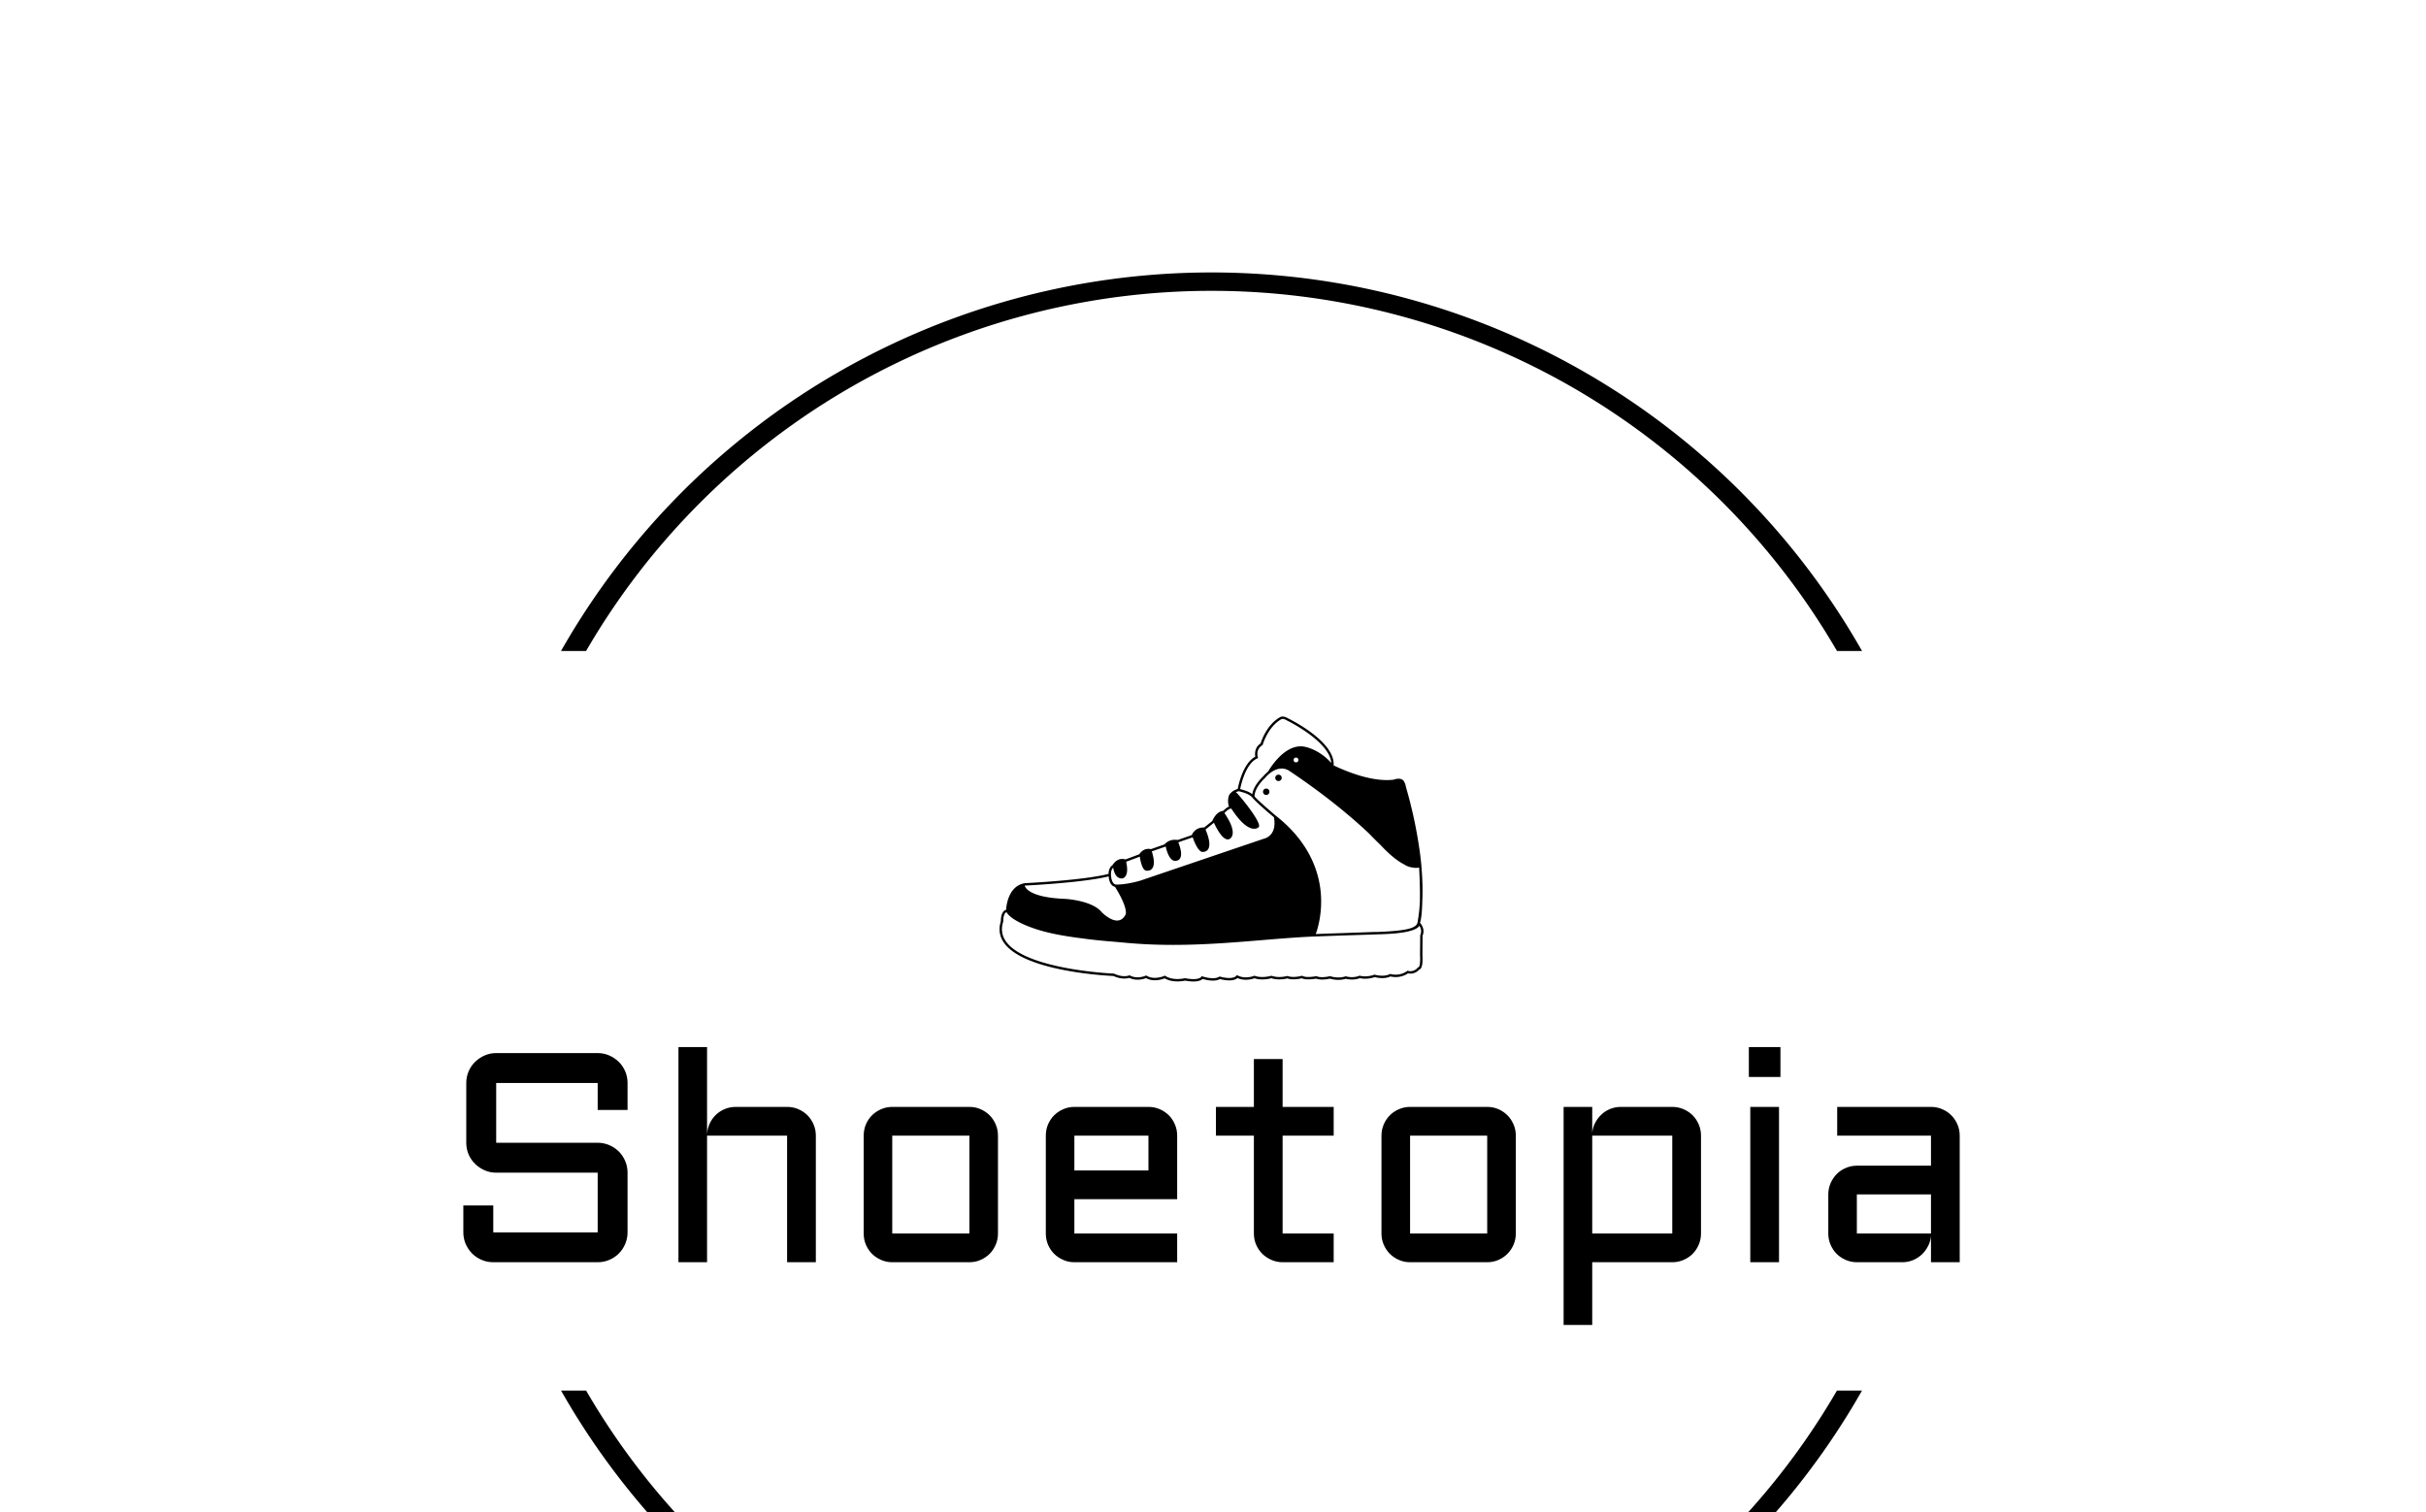 <svg xmlns="http://www.w3.org/2000/svg" version="1.1" xmlns:xlink="http://www.w3.org/1999/xlink" xmlns:svgjs="http://svgjs.dev/svgjs" width="1500" height="935" viewBox="0 0 1500 935"><g transform="matrix(1,0,0,1,-0.909,163.587)"><svg viewBox="0 0 396 247" data-background-color="#ffffff" preserveAspectRatio="xMidYMid meet" height="935" width="1500" xmlns="http://www.w3.org/2000/svg" xmlns:xlink="http://www.w3.org/1999/xlink"><g id="tight-bounds" transform="matrix(1,0,0,1,0.24,-0.1)"><svg viewBox="0 0 395.52 247.2" height="247.2" width="395.52"><g><svg></svg></g><g><svg viewBox="0 0 395.52 247.2" height="247.2" width="395.52"><g transform="matrix(1,0,0,1,75.544,73.917)"><svg viewBox="0 0 244.431 99.366" height="99.366" width="244.431"><g><svg viewBox="0 0 244.431 99.366" height="99.366" width="244.431"><g transform="matrix(1,0,0,1,0,53.986)"><svg viewBox="0 0 244.431 45.38" height="45.38" width="244.431"><g id="textblocktransform"><svg viewBox="0 0 244.431 45.38" height="45.38" width="244.431" id="textblock"><g><svg viewBox="0 0 244.431 45.38" height="45.38" width="244.431"><g transform="matrix(1,0,0,1,0,0)"><svg width="244.431" viewBox="4 -36.01 250.5 46.51" height="45.38" data-palette-color="#000000"><path d="M26.49-14.99L9.5-14.99Q8.47-14.99 7.56-15.39 6.64-15.8 5.96-16.47 5.27-17.14 4.88-18.05 4.49-18.97 4.49-20L4.49-20 4.49-30Q4.49-31.03 4.88-31.95 5.27-32.86 5.96-33.53 6.64-34.2 7.56-34.61 8.47-35.01 9.5-35.01L9.5-35.01 26.49-35.01Q27.51-35.01 28.43-34.61 29.35-34.2 30.03-33.53 30.71-32.86 31.1-31.95 31.49-31.03 31.49-30L31.49-30 31.49-25.49 26.49-25.49 26.49-30 9.5-30 9.5-20 26.49-20Q27.51-20 28.43-19.6 29.35-19.21 30.03-18.53 30.71-17.85 31.1-16.93 31.49-16.02 31.49-14.99L31.49-14.99 31.49-5Q31.49-3.98 31.1-3.06 30.71-2.15 30.03-1.46 29.35-0.78 28.43-0.39 27.51 0 26.49 0L26.49 0 9.01 0Q7.98 0 7.07-0.39 6.15-0.78 5.47-1.46 4.79-2.15 4.39-3.06 4-3.98 4-5L4-5 4-9.5 9.01-9.5 9.01-5 26.49-5 26.49-14.99ZM63.01-21.19L63.01 0 58.2 0 58.2-21.19 44.8-21.19 44.8 0 40.01 0 40.01-36.01 44.8-36.01 44.8-21.41Q44.85-22.36 45.24-23.21 45.63-24.05 46.27-24.67 46.92-25.29 47.78-25.65 48.63-26 49.61-26L49.61-26 58.2-26Q59.2-26 60.08-25.62 60.96-25.24 61.61-24.6 62.25-23.95 62.63-23.07 63.01-22.19 63.01-21.19L63.01-21.19ZM93.5-21.19L93.5-4.81Q93.5-3.81 93.12-2.93 92.74-2.05 92.1-1.4 91.45-0.76 90.58-0.38 89.72 0 88.72 0L88.72 0 75.8 0Q74.82 0 73.95-0.38 73.07-0.76 72.42-1.4 71.77-2.05 71.39-2.93 71.02-3.81 71.02-4.81L71.02-4.81 71.02-21.19Q71.02-22.19 71.39-23.07 71.77-23.95 72.42-24.6 73.07-25.24 73.95-25.62 74.82-26 75.8-26L75.8-26 88.72-26Q89.72-26 90.58-25.62 91.45-25.24 92.1-24.6 92.74-23.95 93.12-23.07 93.5-22.19 93.5-21.19L93.5-21.19ZM88.72-21.19L75.8-21.19 75.8-4.81 88.72-4.81 88.72-21.19ZM123.5-21.19L123.5-10.55 106.29-10.55 106.29-4.81 123.5-4.81 123.5 0 106.29 0Q105.31 0 104.44-0.38 103.56-0.76 102.91-1.4 102.26-2.05 101.88-2.93 101.51-3.81 101.51-4.81L101.51-4.81 101.51-21.19Q101.51-22.19 101.88-23.07 102.26-23.95 102.91-24.6 103.56-25.24 104.44-25.62 105.31-26 106.29-26L106.29-26 118.69-26Q119.69-26 120.57-25.62 121.45-25.24 122.1-24.6 122.75-23.95 123.12-23.07 123.5-22.19 123.5-21.19L123.5-21.19ZM118.69-21.19L106.29-21.19 106.29-15.36 118.69-15.36 118.69-21.19ZM129.99-21.19L129.99-26 136.34-26 136.34-34.01 141.15-34.01 141.15-26 149.7-26 149.7-21.19 141.15-21.19 141.15-4.81 149.7-4.81 149.7 0 141.15 0Q140.18 0 139.3-0.38 138.42-0.76 137.76-1.4 137.1-2.05 136.72-2.93 136.34-3.81 136.34-4.81L136.34-4.81 136.34-21.19 129.99-21.19ZM180.19-21.19L180.19-4.81Q180.19-3.81 179.81-2.93 179.43-2.05 178.78-1.4 178.14-0.76 177.27-0.38 176.4 0 175.4 0L175.4 0 162.49 0Q161.51 0 160.63-0.38 159.75-0.76 159.11-1.4 158.46-2.05 158.08-2.93 157.7-3.81 157.7-4.81L157.7-4.81 157.7-21.19Q157.7-22.19 158.08-23.07 158.46-23.95 159.11-24.6 159.75-25.24 160.63-25.62 161.51-26 162.49-26L162.49-26 175.4-26Q176.4-26 177.27-25.62 178.14-25.24 178.78-24.6 179.43-23.95 179.81-23.07 180.19-22.19 180.19-21.19L180.19-21.19ZM175.4-21.19L162.49-21.19 162.49-4.81 175.4-4.81 175.4-21.19ZM211.19-21.19L211.19-4.81Q211.19-3.81 210.81-2.93 210.43-2.05 209.79-1.4 209.14-0.76 208.26-0.38 207.38 0 206.38 0L206.38 0 192.98 0 192.98 10.5 188.19 10.5 188.19-26 192.98-26 192.98-21.61Q193.05-22.53 193.47-23.33 193.88-24.12 194.52-24.72 195.15-25.32 195.99-25.66 196.84-26 197.79-26L197.79-26 206.38-26Q207.38-26 208.26-25.62 209.14-25.24 209.79-24.6 210.43-23.95 210.81-23.07 211.19-22.19 211.19-21.19L211.19-21.19ZM192.98-4.81L206.38-4.81 206.38-21.19 192.98-21.19 192.98-4.81ZM219.44-26L224.25-26 224.25 0 219.44 0 219.44-26ZM219.2-31.01L219.2-36.01 224.49-36.01 224.49-31.01 219.2-31.01ZM232.5-4.81L232.5-11.35Q232.5-12.35 232.88-13.22 233.26-14.09 233.9-14.75 234.55-15.41 235.43-15.78 236.31-16.16 237.28-16.16L237.28-16.16 249.69-16.16 249.69-21.19 233.99-21.19 233.99-26 249.69-26Q250.69-26 251.57-25.62 252.45-25.24 253.09-24.6 253.74-23.95 254.12-23.07 254.5-22.19 254.5-21.19L254.5-21.19 254.5 0 249.69 0 249.69-4.39Q249.61-3.49 249.2-2.69 248.78-1.88 248.14-1.28 247.49-0.68 246.66-0.34 245.83 0 244.9 0L244.9 0 237.28 0Q236.31 0 235.43-0.38 234.55-0.76 233.9-1.4 233.26-2.05 232.88-2.93 232.5-3.81 232.5-4.81L232.5-4.81ZM237.28-11.35L237.28-4.81 249.69-4.81 249.69-11.35 237.28-11.35Z" opacity="1" transform="matrix(1,0,0,1,0,0)" fill="#000000" class="wordmark-text-0" data-fill-palette-color="primary" id="text-0"></path></svg></g></svg></g></svg></g></svg></g><g transform="matrix(1,0,0,1,87.593,0)"><svg viewBox="0 0 69.246 43.273" height="43.273" width="69.246"><g><svg xmlns="http://www.w3.org/2000/svg" xmlns:xlink="http://www.w3.org/1999/xlink" version="1.1" x="0" y="0" viewBox="4.303 21.142 89.705 56.058" enable-background="new 0 0 100 100" xml:space="preserve" height="43.273" width="69.246" class="icon-icon-0" data-fill-palette-color="accent" id="icon-0"><g fill="#000000" data-fill-palette-color="accent"><circle cx="63.322" cy="34.112" r="0.68" fill="#000000" data-fill-palette-color="accent"></circle><circle cx="60.729" cy="37.055" r="0.68" fill="#000000" data-fill-palette-color="accent"></circle><path d="M93.995 66.35L93.991 66.313A3 3 0 0 0 93.966 66.139L93.964 66.127A2 2 0 0 0 93.923 65.954L93.913 65.919 93.863 65.762 93.851 65.731 93.793 65.588 93.787 65.573 93.72 65.435 93.704 65.404 93.636 65.281 93.62 65.257 93.552 65.149 93.545 65.139A2 2 0 0 0 93.457 65.014C93.435 64.983 93.411 64.954 93.39 64.927 93.386 64.92 93.381 64.917 93.377 64.911L93.317 64.839 93.311 64.833 93.268 64.784C93.58 63.832 93.711 62.103 93.749 60.244 93.866 57.886 93.787 55.471 93.585 53.107 93.58 53.019 93.577 52.943 93.572 52.884L93.576 52.881 93.562 52.722 93.542 52.439H93.535A65 65 0 0 0 93.029 48.432 95 95 0 0 0 90.338 36.211L90.288 36.037C90.231 35.62 90.121 35.303 89.979 35.058 89.791 34.566 89.364 34.293 88.754 34.293 88.692 34.293 88.629 34.296 88.568 34.301A2.5 2.5 0 0 0 87.732 34.491C87.265 34.55 86.769 34.581 86.255 34.581 84.394 34.581 82.439 34.191 80.683 33.685A39 39 0 0 1 74.991 31.476C75.347 26.457 65.887 21.786 65.34 21.52 64.924 21.269 64.538 21.142 64.192 21.142 63.895 21.142 63.717 21.236 63.659 21.274 60.888 22.824 59.731 26.211 59.539 26.836 58.22 27.693 58.319 29.103 58.414 29.635 55.849 30.991 54.874 35.527 54.698 36.466 54.12 36.625 53.663 36.881 53.325 37.224 52.913 37.554 52.747 38 52.703 38.438 52.571 39.14 52.729 39.826 52.847 40.194 52.345 40.387 51.828 40.889 51.636 41.091 50.223 41.212 49.457 42.882 49.306 43.244L47.601 44.614C45.822 44.551 45.142 45.815 44.968 46.227L41.988 47.261C41.956 47.255 41.924 47.253 41.891 47.248L41.885 47.238 41.843 47.233 41.749 47.229A3 3 0 0 0 41.404 47.208C40.13 47.208 39.402 47.958 39.207 48.188L36.346 49.19A2.6 2.6 0 0 0 35.825 49.134C34.663 49.134 34.052 49.989 33.88 50.277L30.943 51.373A2.3 2.3 0 0 0 30.263 51.266C29.046 51.266 28.357 52.315 28.194 52.596 27.473 53.052 27.374 54.006 27.368 54.434 22.047 55.805 9.78 56.389 9.656 56.393L9.626 56.4C6.215 56.98 5.747 61.046 5.683 62.027H5.682A1 1 0 0 0 5.502 62.093C5.497 62.097 5.491 62.099 5.487 62.101A1.2 1.2 0 0 0 5.187 62.32C5.181 62.328 5.174 62.334 5.168 62.34A1 1 0 0 0 5.059 62.473L5.042 62.494A2 2 0 0 0 4.936 62.664C4.908 62.717 4.881 62.768 4.857 62.823L4.848 62.846C4.825 62.903 4.802 62.959 4.782 63.016L4.777 63.034C4.757 63.093 4.739 63.149 4.724 63.209L4.721 63.222C4.705 63.282 4.691 63.34 4.679 63.398L4.674 63.422C4.663 63.478 4.652 63.533 4.643 63.588L4.636 63.622A6 6 0 0 0 4.597 63.948L4.594 63.982 4.585 64.105 4.584 64.138 4.58 64.242V64.267L4.579 64.353V64.433C4.058 66.092 4.276 67.625 5.229 68.988 9.498 75.097 27.109 75.974 28.406 76.032 29.188 76.392 29.966 76.573 30.718 76.573 31.229 76.573 31.595 76.486 31.769 76.433A3.9 3.9 0 0 0 33.504 76.816C34.342 76.816 35.031 76.588 35.302 76.484 35.839 76.783 36.464 76.935 37.161 76.935 38.118 76.935 38.943 76.65 39.251 76.529 39.964 76.961 40.869 77.179 41.943 77.179 42.743 77.179 43.381 77.054 43.568 77.013A9.5 9.5 0 0 0 45.323 77.2C46.504 77.2 47.041 76.871 47.264 76.659 48.069 76.89 48.797 77.009 49.429 77.009 50.265 77.009 50.728 76.805 50.928 76.686 51.669 76.872 52.332 76.966 52.901 76.964 53.915 76.964 54.418 76.67 54.643 76.468 55.186 76.708 55.784 76.829 56.425 76.829 57.298 76.829 57.998 76.605 58.244 76.514A5.1 5.1 0 0 0 59.877 76.759C60.791 76.759 61.566 76.573 61.811 76.508A5.6 5.6 0 0 0 63.498 76.752C64.31 76.752 64.956 76.607 65.174 76.552A4.5 4.5 0 0 0 66.507 76.737C67.306 76.737 68.01 76.579 68.265 76.516 68.588 76.668 69.051 76.746 69.64 76.746 70.363 76.746 71.068 76.631 71.295 76.592 71.638 76.723 72.062 76.787 72.56 76.787 73.304 76.787 73.998 76.642 74.215 76.592 74.806 76.766 75.405 76.852 75.997 76.852 76.795 76.852 77.356 76.692 77.558 76.624A5.7 5.7 0 0 0 78.87 76.783C79.716 76.783 80.303 76.578 80.516 76.491A5.4 5.4 0 0 0 81.668 76.613C82.65 76.613 83.417 76.361 83.661 76.271A7 7 0 0 0 85.275 76.478C86.208 76.478 86.783 76.244 87.003 76.133 87.379 76.216 87.756 76.259 88.126 76.259 89.502 76.259 90.426 75.683 90.727 75.466 90.905 75.504 91.084 75.523 91.259 75.523 92.276 75.523 92.917 74.896 93.117 74.668A0.6 0.6 0 0 0 93.402 74.479C93.919 73.891 93.81 72.011 93.779 71.61L93.814 67.508A2 2 0 0 0 93.909 67.239 3 3 0 0 0 93.969 66.986 3 3 0 0 0 93.998 66.782L93.999 66.775C94.005 66.706 94.008 66.64 94.008 66.574V66.534A4 4 0 0 0 93.995 66.35M92.846 74.191L92.776 74.287C92.77 74.293 92.223 75.017 91.256 75.017 91.084 75.017 90.904 74.996 90.727 74.95L90.602 74.918 90.501 75.001C90.492 75.009 89.59 75.754 88.123 75.756 87.762 75.756 87.393 75.71 87.021 75.621L86.917 75.598 86.828 75.655C86.823 75.658 86.304 75.973 85.272 75.973 84.783 75.973 84.254 75.903 83.701 75.764L83.62 75.745 83.542 75.777C83.534 75.779 82.73 76.109 81.664 76.109 81.278 76.109 80.901 76.066 80.544 75.982L80.456 75.961 80.376 76C80.371 76.003 79.793 76.279 78.868 76.279 78.453 76.279 78.029 76.224 77.607 76.116L77.527 76.097 77.451 76.126 77.39 76.146C77.363 76.154 77.329 76.167 77.288 76.177A5 5 0 0 1 75.996 76.347 5.8 5.8 0 0 1 74.295 76.088L74.228 76.068 74.16 76.085 74.103 76.098A7.3 7.3 0 0 1 72.558 76.284C72.093 76.284 71.709 76.222 71.418 76.098L71.347 76.067 71.271 76.083C71.263 76.084 70.447 76.243 69.638 76.243 69.085 76.243 68.663 76.168 68.417 76.028L68.324 75.975 68.221 76.004C68.213 76.005 67.41 76.233 66.504 76.233 66.029 76.233 65.609 76.171 65.26 76.05L65.184 76.024 65.108 76.047C65.1 76.049 64.401 76.248 63.495 76.248A5.1 5.1 0 0 1 61.893 76.007L61.82 75.98 61.744 76.001C61.734 76.004 60.885 76.252 59.878 76.252 59.293 76.252 58.772 76.17 58.328 76.008L58.234 75.972 58.144 76.011C58.136 76.013 57.388 76.323 56.425 76.323A3.8 3.8 0 0 1 54.695 75.934L54.494 75.842 54.37 76.024C54.368 76.026 54.223 76.233 53.754 76.358 53.542 76.418 53.262 76.459 52.9 76.459 52.345 76.459 51.689 76.362 50.945 76.168L50.818 76.14 50.72 76.217C50.716 76.22 50.354 76.502 49.429 76.502 48.805 76.502 48.073 76.376 47.253 76.128L47.063 76.062 46.964 76.241C46.961 76.245 46.648 76.695 45.322 76.695A9 9 0 0 1 43.611 76.507L43.557 76.498 43.504 76.51A7.4 7.4 0 0 1 41.942 76.674C40.909 76.674 40.058 76.459 39.412 76.033L39.296 75.957 39.169 76.015A5.5 5.5 0 0 1 37.159 76.429C36.506 76.429 35.931 76.282 35.451 75.989L35.337 75.919 35.216 75.975A4.6 4.6 0 0 1 33.502 76.313 3.4 3.4 0 0 1 31.904 75.938L31.8 75.886 31.693 75.927C31.689 75.93 31.326 76.071 30.715 76.071 30.022 76.071 29.301 75.897 28.57 75.555L28.524 75.534 28.473 75.532C28.29 75.522 9.836 74.707 5.642 68.701 4.777 67.462 4.585 66.065 5.073 64.549L5.086 64.506 5.084 64.46V64.378L5.085 64.308V64.291L5.089 64.18 5.095 64.065 5.096 64.048 5.107 63.916 5.109 63.902C5.113 63.853 5.12 63.804 5.126 63.754L5.127 63.749A3 3 0 0 1 5.153 63.59V63.587L5.186 63.43 5.189 63.415A3 3 0 0 1 5.293 63.082 1.6 1.6 0 0 1 5.435 62.81L5.445 62.795A1 1 0 0 1 5.532 62.689L5.541 62.681A0.7 0.7 0 0 1 5.646 62.593H5.647A0.5 0.5 0 0 1 5.767 62.531C5.77 62.53 5.772 62.528 5.775 62.528 6.073 63.083 7.253 64.507 11.822 66.05 14.598 66.989 18.014 67.603 21.786 68.076 23.648 68.334 25.739 68.561 28.078 68.742 29.193 68.846 30.324 68.946 31.463 69.047 34.534 69.318 37.666 69.453 41.037 69.453 47.648 69.453 53.881 68.938 59.908 68.44 63.728 68.125 67.335 67.826 70.838 67.676H70.87L77.094 67.451C77.803 67.428 78.49 67.408 79.153 67.389 81.069 67.331 82.782 67.281 84.299 67.215 89.408 67.119 92.45 66.506 93.119 65.432L93.128 65.414 93.142 65.435C93.164 65.468 93.187 65.502 93.208 65.539 93.21 65.546 93.213 65.549 93.217 65.555 93.239 65.596 93.265 65.639 93.286 65.684L93.302 65.717C93.322 65.758 93.338 65.797 93.355 65.838L93.369 65.869A2 2 0 0 1 93.434 66.06C93.446 66.105 93.455 66.152 93.465 66.2 93.468 66.214 93.471 66.226 93.473 66.242 93.485 66.301 93.491 66.359 93.496 66.42L93.498 66.457C93.501 66.508 93.501 66.561 93.5 66.616L93.498 66.665A1.7 1.7 0 0 1 93.429 67.077L93.412 67.133A2 2 0 0 1 93.331 67.352L93.31 67.401 93.273 71.628 93.275 71.638C93.337 72.488 93.302 73.827 93.021 74.148 92.99 74.183 92.972 74.185 92.964 74.185zM28.347 53.115C28.451 53.786 28.833 55.39 30.132 55.39H30.188C30.208 55.39 30.593 55.384 30.907 54.989 31.361 54.413 31.421 53.363 31.088 51.861L33.981 50.782C34.046 51.269 34.427 53.763 35.427 53.763A1 1 0 0 0 35.532 53.754C35.549 53.755 35.581 53.757 35.625 53.757 35.817 53.757 36.301 53.707 36.628 53.248 37.097 52.588 37.06 51.384 36.518 49.667L39.442 48.644 39.465 48.635 39.467 48.649C39.491 48.772 40.058 51.679 41.459 51.679 41.546 51.679 41.634 51.668 41.724 51.646A0.99 0.99 0 0 0 42.473 51.183C42.891 50.539 42.775 49.388 42.125 47.749L45.173 46.692V46.693C45.215 46.819 46.202 49.79 47.276 49.79A0.6 0.6 0 0 0 47.435 49.769H47.443C47.548 49.769 48.089 49.742 48.426 49.227 48.922 48.466 48.738 47.055 47.884 45.038L49.664 43.607C50.049 44.455 51.363 47.138 52.587 47.138 52.677 47.138 52.766 47.124 52.85 47.096 52.871 47.09 53.342 46.932 53.55 46.31 53.79 45.596 53.686 44.197 51.889 41.565L51.94 41.508C52.239 41.18 52.843 40.649 53.2 40.623L53.343 40.612C55.613 44.119 57.22 44.881 58.187 44.881 58.675 44.881 58.952 44.683 59.011 44.632A0.33 0.33 0 0 0 59.209 44.391C59.476 43.305 55.998 38.967 54.701 37.51A2 2 0 0 0 54.289 37.158C54.477 37.067 54.686 36.991 54.922 36.932L55.035 36.963C56.038 37.234 57.175 37.54 57.834 38.312L57.835 38.314C57.926 38.449 58.151 38.706 58.724 39.242 60.06 40.545 61.958 42.115 62.359 42.444 63.083 46.368 60.39 46.952 60.275 46.975L60.258 46.978 34.091 55.858C30.982 56.754 29.058 56.694 28.913 56.69L28.831 56.673C28.612 56.611 27.999 56.3 27.894 54.817H27.897L27.881 54.608C27.877 54.6 27.806 53.594 28.347 53.115M58.809 30.005L59.008 29.914 58.946 29.703C58.926 29.638 58.481 28.067 59.887 27.216L59.971 27.164 59.999 27.069C60.01 27.03 61.102 23.279 63.916 21.711L63.934 21.7C63.938 21.698 64.022 21.648 64.196 21.648 64.372 21.648 64.671 21.701 65.092 21.958L65.114 21.97C65.208 22.016 74.177 26.405 74.491 30.956 71.863 28.011 68.884 27.527 68.757 27.507A4.4 4.4 0 0 0 68.018 27.444C64.28 27.444 61.454 32.208 61.129 32.778A7 7 0 0 0 60.131 33.753C58.348 35.464 57.887 36.826 57.785 37.572 57.053 36.992 56.088 36.725 55.212 36.488 55.416 35.455 56.417 31.096 58.809 30.005M83.27 66.729L77.13 66.95C75.313 67.006 73.338 67.073 71.206 67.162 71.584 66.136 72.544 63.081 72.316 59.051 72.062 54.544 70.195 47.948 62.75 42.118A136 136 0 0 1 59.105 38.918 16 16 0 0 1 58.263 38.045C58.243 37.735 58.275 36.229 60.49 34.109L60.513 34.084C60.521 34.074 60.894 33.607 61.499 33.132 62.345 32.475 63.188 32.14 64.015 32.14 64.126 32.14 64.232 32.146 64.333 32.158 64.353 32.16 64.37 32.161 64.388 32.164L64.437 32.172A3.1 3.1 0 0 1 65.644 32.652C73.933 38.2 79.54 43.1 82.49 45.893A95 95 0 0 0 84.968 48.37C87.018 50.577 88.68 51.809 89.989 52.472 90.352 52.716 90.92 52.994 91.709 53.085 91.987 53.14 92.241 53.16 92.465 53.16 92.724 53.16 92.925 53.129 93.08 53.093 93.14 54.125 93.306 57.411 93.243 60.318A34 34 0 0 1 92.735 64.769L92.677 64.844 92.701 64.883C92.252 66.129 89.4 66.501 84.326 66.717 83.986 66.721 83.637 66.727 83.27 66.729M66.523 30.325A0.507 0.507 0 1 1 67.538 30.325 0.507 0.507 0 0 1 66.523 30.326M27.387 54.952C27.435 55.588 27.666 56.939 28.733 57.172 31.606 61.77 30.979 63.024 30.978 63.026L30.964 63.049C30.571 63.783 30.058 64.199 29.436 64.284 27.884 64.499 26.07 62.685 25.938 62.553 23.977 60.09 18.483 59.735 18.244 59.721 10.958 59.45 9.802 57.522 9.619 56.918 9.645 56.912 9.67 56.904 9.697 56.9 10.202 56.875 22.046 56.294 27.387 54.952" fill="#000000" data-fill-palette-color="accent"></path></g></svg></g></svg></g><g></g></svg></g></svg></g><g><path d="M91.51 63.204A122.216 122.216 0 0 1 304.01 63.204L299.917 63.204A118.123 118.123 0 0 0 95.603 63.204L91.51 63.204M91.51 183.996A122.216 122.216 0 0 0 304.01 183.996L299.917 183.996A118.123 118.123 0 0 1 95.603 183.996L91.51 183.996" fill="#000000" stroke="transparent" data-fill-palette-color="tertiary"></path></g></svg></g><defs></defs></svg><rect width="395.52" height="247.2" fill="none" stroke="none" visibility="hidden"></rect></g></svg></g></svg>